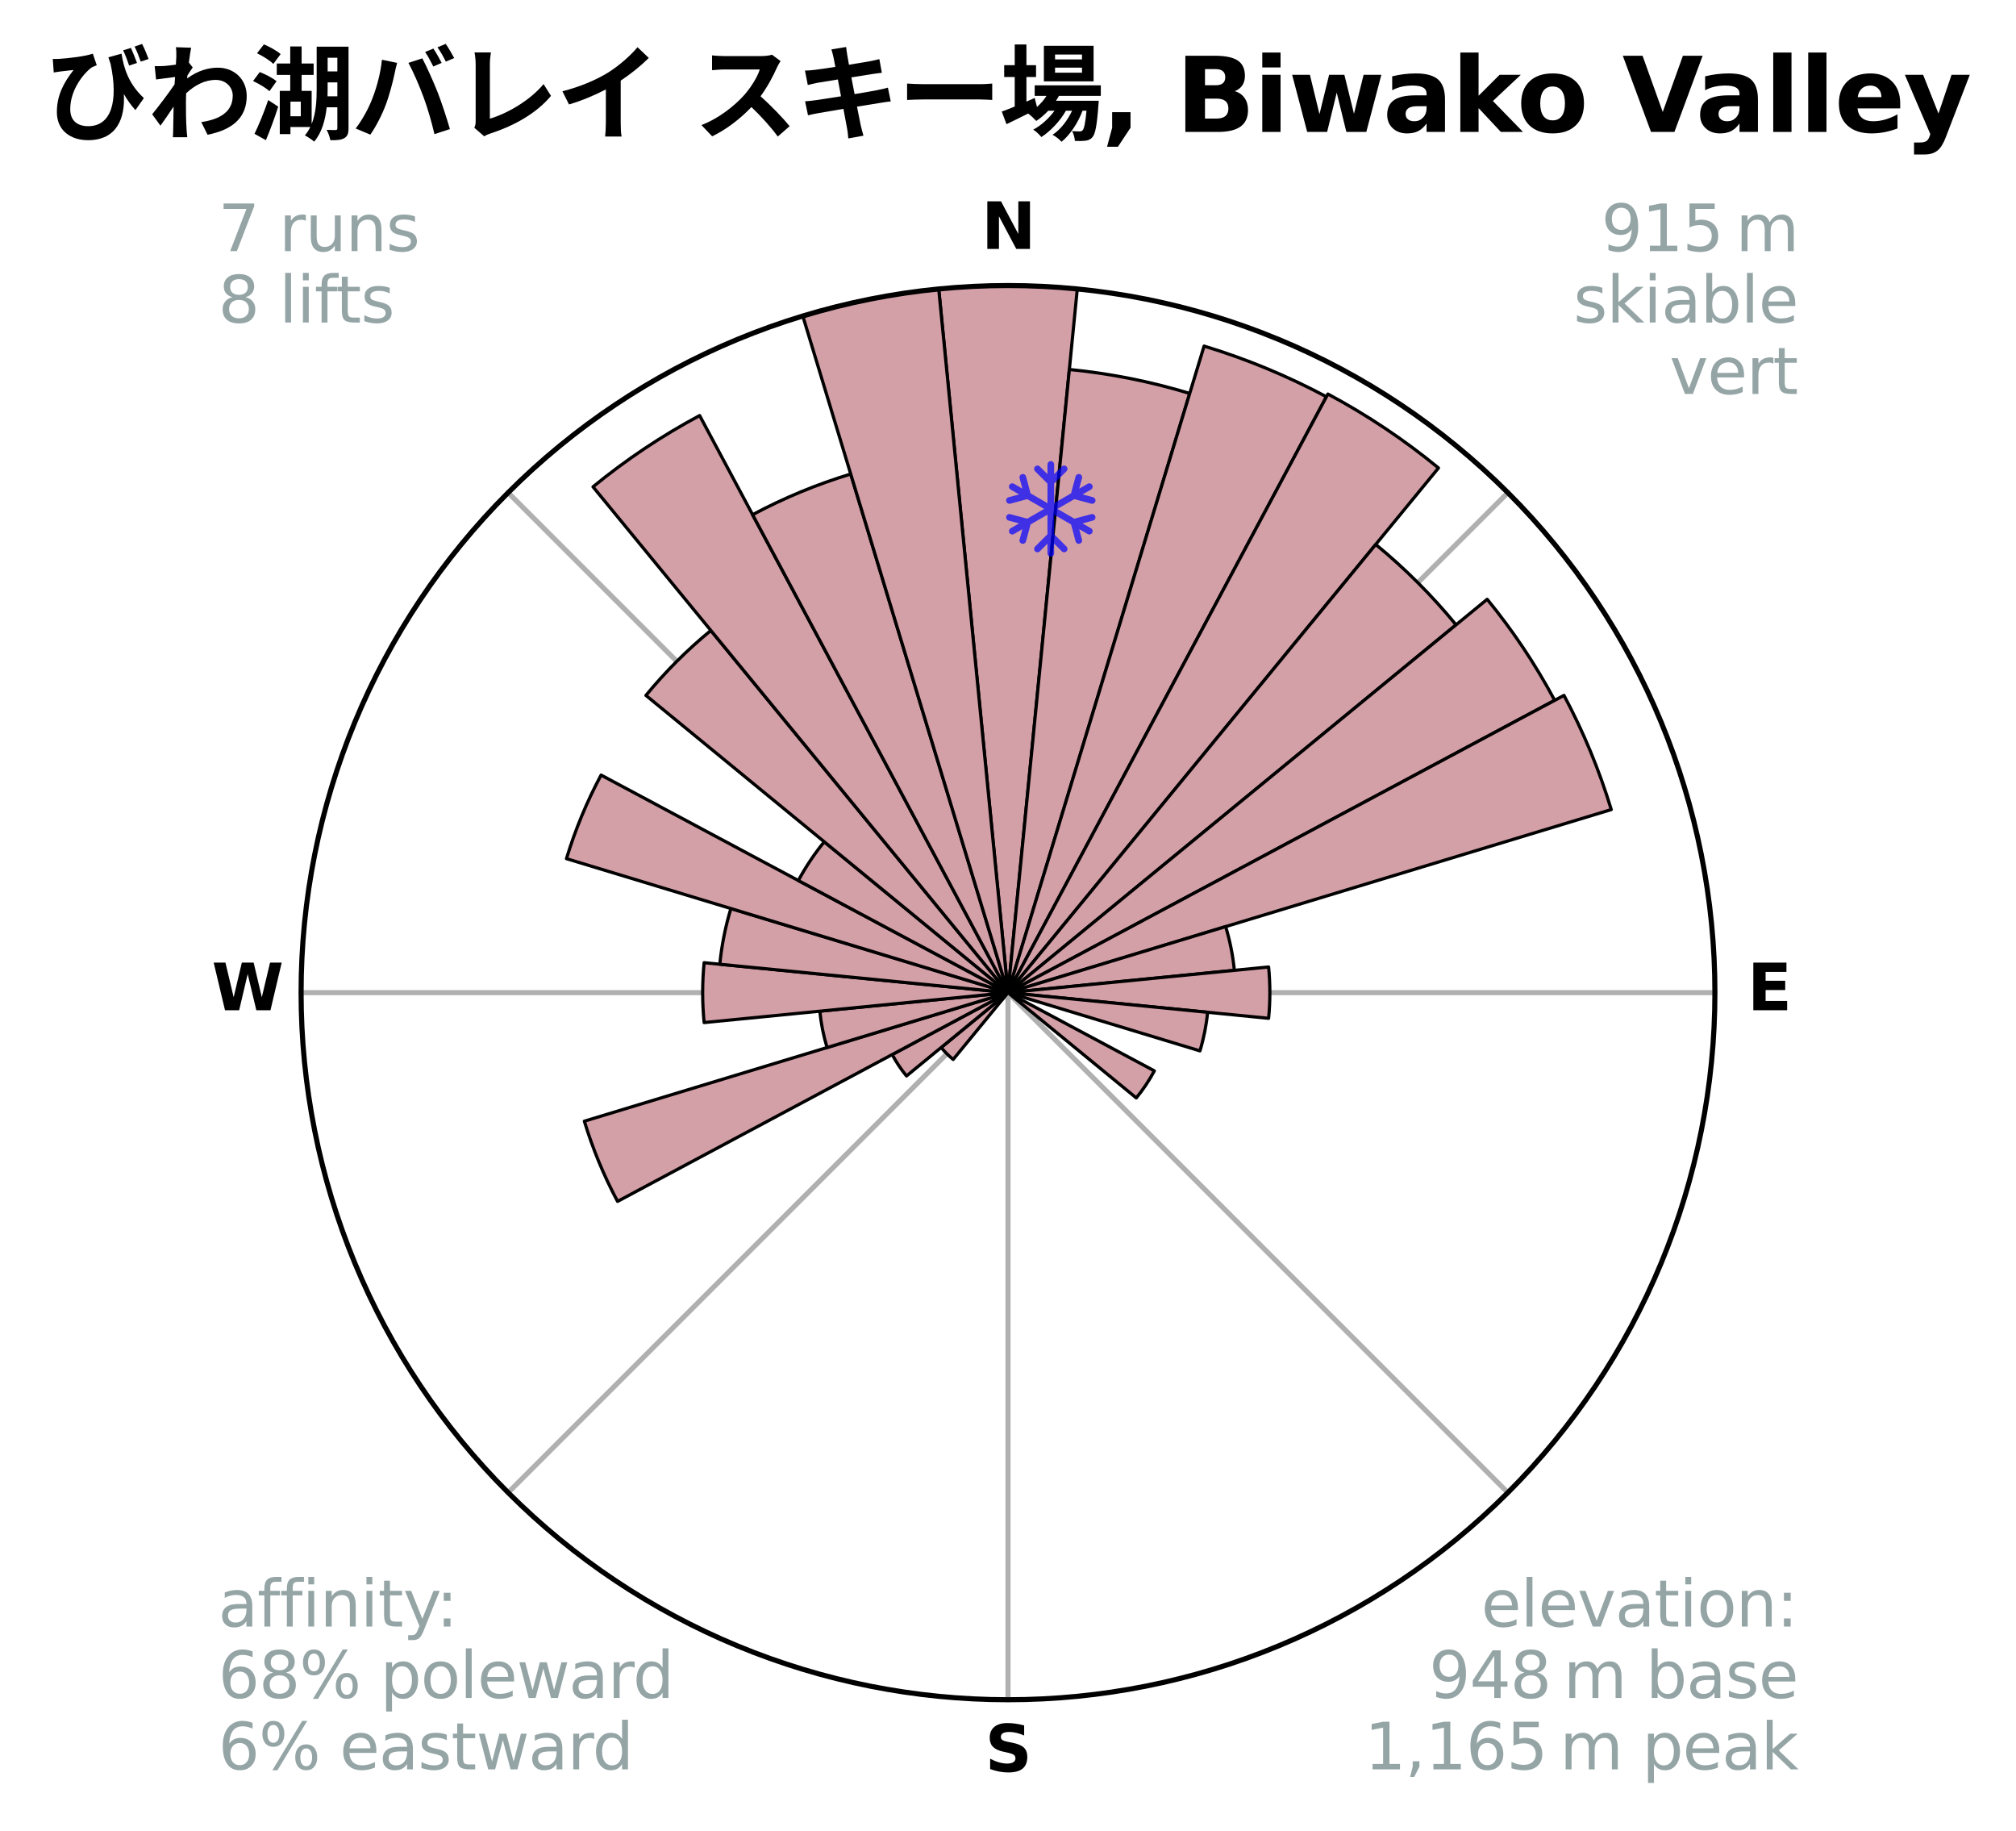 <?xml version="1.0" encoding="utf-8" standalone="no"?>
<!DOCTYPE svg PUBLIC "-//W3C//DTD SVG 1.1//EN"
  "http://www.w3.org/Graphics/SVG/1.1/DTD/svg11.dtd">
<svg xmlns:xlink="http://www.w3.org/1999/xlink" width="316.212pt" height="287.075pt" viewBox="0 0 316.212 287.075" xmlns="http://www.w3.org/2000/svg" version="1.1">
 <title>Ski Rose for びわ湖バレイ スキー場, Biwako Valley</title>
 <defs>
  <style type="text/css">*{stroke-linejoin: round; stroke-linecap: butt}</style>
 </defs>
 <g id="figure_1">
  <g id="patch_1">
   <path d="M 0 287.075 
L 316.212 287.075 
L 316.212 0 
L 0 0 
z
" style="fill: #ffffff"/>
  </g>
  <g id="axes_1">
   <g id="patch_2">
    <path d="M 268.986 155.655 
C 268.986 141.095 266.118 126.676 260.546 113.224 
C 254.974 99.771 246.806 87.547 236.51 77.251 
C 226.214 66.956 213.99 58.788 200.538 53.216 
C 187.086 47.644 172.667 44.776 158.106 44.776 
C 143.546 44.776 129.127 47.644 115.674 53.216 
C 102.222 58.788 89.998 66.956 79.702 77.251 
C 69.406 87.547 61.239 99.771 55.666 113.224 
C 50.094 126.676 47.226 141.095 47.226 155.655 
C 47.226 170.216 50.094 184.635 55.666 198.087 
C 61.239 211.54 69.406 223.764 79.702 234.06 
C 89.998 244.355 102.222 252.523 115.674 258.095 
C 129.127 263.667 143.546 266.536 158.106 266.536 
C 172.667 266.536 187.086 263.667 200.538 258.095 
C 213.99 252.523 226.214 244.355 236.51 234.06 
C 246.806 223.764 254.974 211.54 260.546 198.087 
C 266.118 184.635 268.986 170.216 268.986 155.655 
M 158.106 155.655 
C 158.106 155.655 158.106 155.655 158.106 155.655 
C 158.106 155.655 158.106 155.655 158.106 155.655 
C 158.106 155.655 158.106 155.655 158.106 155.655 
C 158.106 155.655 158.106 155.655 158.106 155.655 
C 158.106 155.655 158.106 155.655 158.106 155.655 
C 158.106 155.655 158.106 155.655 158.106 155.655 
C 158.106 155.655 158.106 155.655 158.106 155.655 
C 158.106 155.655 158.106 155.655 158.106 155.655 
C 158.106 155.655 158.106 155.655 158.106 155.655 
C 158.106 155.655 158.106 155.655 158.106 155.655 
C 158.106 155.655 158.106 155.655 158.106 155.655 
C 158.106 155.655 158.106 155.655 158.106 155.655 
C 158.106 155.655 158.106 155.655 158.106 155.655 
C 158.106 155.655 158.106 155.655 158.106 155.655 
C 158.106 155.655 158.106 155.655 158.106 155.655 
C 158.106 155.655 158.106 155.655 158.106 155.655 
z
" style="fill: #ffffff"/>
   </g>
   <g id="matplotlib.axis_1">
    <g id="xtick_1">
     <g id="line2d_1">
      <path d="M 158.106 155.655 
L 158.106 44.776 
" clip-path="url(#pe9279e5888)" style="fill: none; stroke: #b0b0b0; stroke-width: 0.8; stroke-linecap: square"/>
     </g>
     <g id="text_1">
      <!-- N -->
      <g transform="translate(153.922 39.035) scale(0.1 -0.1)">
       <defs>
        <path id="DejaVuSans-Bold-4e" d="M 588 4666 
L 1931 4666 
L 3628 1466 
L 3628 4666 
L 4769 4666 
L 4769 0 
L 3425 0 
L 1728 3200 
L 1728 0 
L 588 0 
L 588 4666 
z
" transform="scale(0.016)"/>
       </defs>
       <use xlink:href="#DejaVuSans-Bold-4e"/>
      </g>
     </g>
    </g>
    <g id="xtick_2">
     <g id="line2d_2">
      <path d="M 158.106 155.655 
L 236.51 77.251 
" clip-path="url(#pe9279e5888)" style="fill: none; stroke: #b0b0b0; stroke-width: 0.8; stroke-linecap: square"/>
     </g>
    </g>
    <g id="xtick_3">
     <g id="line2d_3">
      <path d="M 158.106 155.655 
L 268.986 155.655 
" clip-path="url(#pe9279e5888)" style="fill: none; stroke: #b0b0b0; stroke-width: 0.8; stroke-linecap: square"/>
     </g>
     <g id="text_2">
      <!-- E -->
      <g transform="translate(274.071 158.415) scale(0.1 -0.1)">
       <defs>
        <path id="DejaVuSans-Bold-45" d="M 588 4666 
L 3834 4666 
L 3834 3756 
L 1791 3756 
L 1791 2888 
L 3713 2888 
L 3713 1978 
L 1791 1978 
L 1791 909 
L 3903 909 
L 3903 0 
L 588 0 
L 588 4666 
z
" transform="scale(0.016)"/>
       </defs>
       <use xlink:href="#DejaVuSans-Bold-45"/>
      </g>
     </g>
    </g>
    <g id="xtick_4">
     <g id="line2d_4">
      <path d="M 158.106 155.655 
L 236.51 234.06 
" clip-path="url(#pe9279e5888)" style="fill: none; stroke: #b0b0b0; stroke-width: 0.8; stroke-linecap: square"/>
     </g>
    </g>
    <g id="xtick_5">
     <g id="line2d_5">
      <path d="M 158.106 155.655 
L 158.106 266.536 
" clip-path="url(#pe9279e5888)" style="fill: none; stroke: #b0b0b0; stroke-width: 0.8; stroke-linecap: square"/>
     </g>
     <g id="text_3">
      <!-- S -->
      <g transform="translate(154.505 277.795) scale(0.1 -0.1)">
       <defs>
        <path id="DejaVuSans-Bold-53" d="M 3834 4519 
L 3834 3531 
Q 3450 3703 3084 3790 
Q 2719 3878 2394 3878 
Q 1963 3878 1756 3759 
Q 1550 3641 1550 3391 
Q 1550 3203 1689 3098 
Q 1828 2994 2194 2919 
L 2706 2816 
Q 3484 2659 3812 2340 
Q 4141 2022 4141 1434 
Q 4141 663 3683 286 
Q 3225 -91 2284 -91 
Q 1841 -91 1394 -6 
Q 947 78 500 244 
L 500 1259 
Q 947 1022 1364 901 
Q 1781 781 2169 781 
Q 2563 781 2772 912 
Q 2981 1044 2981 1288 
Q 2981 1506 2839 1625 
Q 2697 1744 2272 1838 
L 1806 1941 
Q 1106 2091 782 2419 
Q 459 2747 459 3303 
Q 459 4000 909 4375 
Q 1359 4750 2203 4750 
Q 2588 4750 2994 4692 
Q 3400 4634 3834 4519 
z
" transform="scale(0.016)"/>
       </defs>
       <use xlink:href="#DejaVuSans-Bold-53"/>
      </g>
     </g>
    </g>
    <g id="xtick_6">
     <g id="line2d_6">
      <path d="M 158.106 155.655 
L 79.702 234.06 
" clip-path="url(#pe9279e5888)" style="fill: none; stroke: #b0b0b0; stroke-width: 0.8; stroke-linecap: square"/>
     </g>
    </g>
    <g id="xtick_7">
     <g id="line2d_7">
      <path d="M 158.106 155.655 
L 47.226 155.655 
" clip-path="url(#pe9279e5888)" style="fill: none; stroke: #b0b0b0; stroke-width: 0.8; stroke-linecap: square"/>
     </g>
     <g id="text_4">
      <!-- W -->
      <g transform="translate(33.211 158.415) scale(0.1 -0.1)">
       <defs>
        <path id="DejaVuSans-Bold-57" d="M 191 4666 
L 1344 4666 
L 2150 1275 
L 2950 4666 
L 4109 4666 
L 4909 1275 
L 5716 4666 
L 6859 4666 
L 5759 0 
L 4372 0 
L 3525 3547 
L 2688 0 
L 1300 0 
L 191 4666 
z
" transform="scale(0.016)"/>
       </defs>
       <use xlink:href="#DejaVuSans-Bold-57"/>
      </g>
     </g>
    </g>
    <g id="xtick_8">
     <g id="line2d_8">
      <path d="M 158.106 155.655 
L 79.702 77.251 
" clip-path="url(#pe9279e5888)" style="fill: none; stroke: #b0b0b0; stroke-width: 0.8; stroke-linecap: square"/>
     </g>
    </g>
   </g>
   <g id="matplotlib.axis_2"/>
   <g id="patch_3">
    <path d="M 158.106 155.655 
C 158.106 155.655 158.106 155.655 158.106 155.655 
C 158.106 155.655 158.106 155.655 158.106 155.655 
L 168.974 45.309 
C 165.363 44.954 161.736 44.776 158.106 44.776 
C 154.477 44.776 150.85 44.954 147.238 45.309 
z
" clip-path="url(#pe9279e5888)" style="fill: #d4a0a7; stroke: #000000; stroke-width: 0.5; stroke-linejoin: miter"/>
   </g>
   <g id="patch_4">
    <path d="M 158.106 155.655 
C 158.106 155.655 158.106 155.655 158.106 155.655 
C 158.106 155.655 158.106 155.655 158.106 155.655 
L 186.61 61.693 
C 183.534 60.76 180.415 59.978 177.262 59.351 
C 174.11 58.724 170.929 58.252 167.731 57.937 
z
" clip-path="url(#pe9279e5888)" style="fill: #d4a0a7; stroke: #000000; stroke-width: 0.5; stroke-linejoin: miter"/>
   </g>
   <g id="patch_5">
    <path d="M 158.106 155.655 
C 158.106 155.655 158.106 155.655 158.106 155.655 
C 158.106 155.655 158.106 155.655 158.106 155.655 
L 208.051 62.216 
C 204.992 60.582 201.855 59.098 198.651 57.771 
C 195.447 56.444 192.18 55.275 188.862 54.268 
z
" clip-path="url(#pe9279e5888)" style="fill: #d4a0a7; stroke: #000000; stroke-width: 0.5; stroke-linejoin: miter"/>
   </g>
   <g id="patch_6">
    <path d="M 158.106 155.655 
C 158.106 155.655 158.106 155.655 158.106 155.655 
C 158.106 155.655 158.106 155.655 158.106 155.655 
L 225.628 73.38 
C 222.935 71.17 220.135 69.093 217.239 67.158 
C 214.342 65.222 211.352 63.43 208.28 61.788 
z
" clip-path="url(#pe9279e5888)" style="fill: #d4a0a7; stroke: #000000; stroke-width: 0.5; stroke-linejoin: miter"/>
   </g>
   <g id="patch_7">
    <path d="M 158.106 155.655 
C 158.106 155.655 158.106 155.655 158.106 155.655 
C 158.106 155.655 158.106 155.655 158.106 155.655 
L 228.385 97.98 
C 226.497 95.679 224.497 93.473 222.393 91.369 
C 220.289 89.265 218.082 87.265 215.782 85.377 
z
" clip-path="url(#pe9279e5888)" style="fill: #d4a0a7; stroke: #000000; stroke-width: 0.5; stroke-linejoin: miter"/>
   </g>
   <g id="patch_8">
    <path d="M 158.106 155.655 
C 158.106 155.655 158.106 155.655 158.106 155.655 
C 158.106 155.655 158.106 155.655 158.106 155.655 
L 243.854 109.822 
C 242.354 107.016 240.717 104.284 238.949 101.638 
C 237.181 98.992 235.284 96.434 233.265 93.974 
z
" clip-path="url(#pe9279e5888)" style="fill: #d4a0a7; stroke: #000000; stroke-width: 0.5; stroke-linejoin: miter"/>
   </g>
   <g id="patch_9">
    <path d="M 158.106 155.655 
C 158.106 155.655 158.106 155.655 158.106 155.655 
C 158.106 155.655 158.106 155.655 158.106 155.655 
L 252.728 126.952 
C 251.789 123.855 250.698 120.806 249.459 117.816 
C 248.221 114.826 246.836 111.898 245.311 109.044 
z
" clip-path="url(#pe9279e5888)" style="fill: #d4a0a7; stroke: #000000; stroke-width: 0.5; stroke-linejoin: miter"/>
   </g>
   <g id="patch_10">
    <path d="M 158.106 155.655 
C 158.106 155.655 158.106 155.655 158.106 155.655 
C 158.106 155.655 158.106 155.655 158.106 155.655 
L 193.61 152.159 
C 193.495 150.997 193.324 149.841 193.096 148.696 
C 192.868 147.55 192.584 146.417 192.245 145.3 
z
" clip-path="url(#pe9279e5888)" style="fill: #d4a0a7; stroke: #000000; stroke-width: 0.5; stroke-linejoin: miter"/>
   </g>
   <g id="patch_11">
    <path d="M 158.106 155.655 
C 158.106 155.655 158.106 155.655 158.106 155.655 
C 158.106 155.655 158.106 155.655 158.106 155.655 
L 198.982 159.681 
C 199.114 158.343 199.18 157 199.18 155.655 
C 199.18 154.311 199.114 152.968 198.982 151.63 
z
" clip-path="url(#pe9279e5888)" style="fill: #d4a0a7; stroke: #000000; stroke-width: 0.5; stroke-linejoin: miter"/>
   </g>
   <g id="patch_12">
    <path d="M 158.106 155.655 
C 158.106 155.655 158.106 155.655 158.106 155.655 
C 158.106 155.655 158.106 155.655 158.106 155.655 
L 188.214 164.789 
C 188.513 163.803 188.763 162.804 188.964 161.794 
C 189.165 160.783 189.316 159.764 189.417 158.739 
z
" clip-path="url(#pe9279e5888)" style="fill: #d4a0a7; stroke: #000000; stroke-width: 0.5; stroke-linejoin: miter"/>
   </g>
   <g id="patch_13">
    <path d="M 158.106 155.655 
C 158.106 155.655 158.106 155.655 158.106 155.655 
C 158.106 155.655 158.106 155.655 158.106 155.655 
L 158.106 155.655 
C 158.106 155.655 158.106 155.655 158.106 155.655 
C 158.106 155.655 158.106 155.655 158.106 155.655 
z
" clip-path="url(#pe9279e5888)" style="fill: #d4a0a7; stroke: #000000; stroke-width: 0.5; stroke-linejoin: miter"/>
   </g>
   <g id="patch_14">
    <path d="M 158.106 155.655 
C 158.106 155.655 158.106 155.655 158.106 155.655 
C 158.106 155.655 158.106 155.655 158.106 155.655 
L 178.225 172.166 
C 178.765 171.508 179.273 170.823 179.746 170.115 
C 180.22 169.407 180.658 168.675 181.059 167.924 
z
" clip-path="url(#pe9279e5888)" style="fill: #d4a0a7; stroke: #000000; stroke-width: 0.5; stroke-linejoin: miter"/>
   </g>
   <g id="patch_15">
    <path d="M 158.106 155.655 
C 158.106 155.655 158.106 155.655 158.106 155.655 
C 158.106 155.655 158.106 155.655 158.106 155.655 
L 158.106 155.655 
C 158.106 155.655 158.106 155.655 158.106 155.655 
C 158.106 155.655 158.106 155.655 158.106 155.655 
z
" clip-path="url(#pe9279e5888)" style="fill: #d4a0a7; stroke: #000000; stroke-width: 0.5; stroke-linejoin: miter"/>
   </g>
   <g id="patch_16">
    <path d="M 158.106 155.655 
C 158.106 155.655 158.106 155.655 158.106 155.655 
C 158.106 155.655 158.106 155.655 158.106 155.655 
L 158.106 155.655 
C 158.106 155.655 158.106 155.655 158.106 155.655 
C 158.106 155.655 158.106 155.655 158.106 155.655 
z
" clip-path="url(#pe9279e5888)" style="fill: #d4a0a7; stroke: #000000; stroke-width: 0.5; stroke-linejoin: miter"/>
   </g>
   <g id="patch_17">
    <path d="M 158.106 155.655 
C 158.106 155.655 158.106 155.655 158.106 155.655 
C 158.106 155.655 158.106 155.655 158.106 155.655 
L 158.106 155.655 
C 158.106 155.655 158.106 155.655 158.106 155.655 
C 158.106 155.655 158.106 155.655 158.106 155.655 
z
" clip-path="url(#pe9279e5888)" style="fill: #d4a0a7; stroke: #000000; stroke-width: 0.5; stroke-linejoin: miter"/>
   </g>
   <g id="patch_18">
    <path d="M 158.106 155.655 
C 158.106 155.655 158.106 155.655 158.106 155.655 
C 158.106 155.655 158.106 155.655 158.106 155.655 
L 158.106 155.655 
C 158.106 155.655 158.106 155.655 158.106 155.655 
C 158.106 155.655 158.106 155.655 158.106 155.655 
z
" clip-path="url(#pe9279e5888)" style="fill: #d4a0a7; stroke: #000000; stroke-width: 0.5; stroke-linejoin: miter"/>
   </g>
   <g id="patch_19">
    <path d="M 158.106 155.655 
C 158.106 155.655 158.106 155.655 158.106 155.655 
C 158.106 155.655 158.106 155.655 158.106 155.655 
L 158.106 155.655 
C 158.106 155.655 158.106 155.655 158.106 155.655 
C 158.106 155.655 158.106 155.655 158.106 155.655 
z
" clip-path="url(#pe9279e5888)" style="fill: #d4a0a7; stroke: #000000; stroke-width: 0.5; stroke-linejoin: miter"/>
   </g>
   <g id="patch_20">
    <path d="M 158.106 155.655 
C 158.106 155.655 158.106 155.655 158.106 155.655 
C 158.106 155.655 158.106 155.655 158.106 155.655 
L 158.106 155.655 
C 158.106 155.655 158.106 155.655 158.106 155.655 
C 158.106 155.655 158.106 155.655 158.106 155.655 
z
" clip-path="url(#pe9279e5888)" style="fill: #d4a0a7; stroke: #000000; stroke-width: 0.5; stroke-linejoin: miter"/>
   </g>
   <g id="patch_21">
    <path d="M 158.106 155.655 
C 158.106 155.655 158.106 155.655 158.106 155.655 
C 158.106 155.655 158.106 155.655 158.106 155.655 
L 158.106 155.655 
C 158.106 155.655 158.106 155.655 158.106 155.655 
C 158.106 155.655 158.106 155.655 158.106 155.655 
z
" clip-path="url(#pe9279e5888)" style="fill: #d4a0a7; stroke: #000000; stroke-width: 0.5; stroke-linejoin: miter"/>
   </g>
   <g id="patch_22">
    <path d="M 158.106 155.655 
C 158.106 155.655 158.106 155.655 158.106 155.655 
C 158.106 155.655 158.106 155.655 158.106 155.655 
L 158.106 155.655 
C 158.106 155.655 158.106 155.655 158.106 155.655 
C 158.106 155.655 158.106 155.655 158.106 155.655 
z
" clip-path="url(#pe9279e5888)" style="fill: #d4a0a7; stroke: #000000; stroke-width: 0.5; stroke-linejoin: miter"/>
   </g>
   <g id="patch_23">
    <path d="M 158.106 155.655 
C 158.106 155.655 158.106 155.655 158.106 155.655 
C 158.106 155.655 158.106 155.655 158.106 155.655 
L 147.625 164.257 
C 147.907 164.6 148.205 164.929 148.519 165.243 
C 148.833 165.557 149.162 165.855 149.505 166.136 
z
" clip-path="url(#pe9279e5888)" style="fill: #d4a0a7; stroke: #000000; stroke-width: 0.5; stroke-linejoin: miter"/>
   </g>
   <g id="patch_24">
    <path d="M 158.106 155.655 
C 158.106 155.655 158.106 155.655 158.106 155.655 
C 158.106 155.655 158.106 155.655 158.106 155.655 
L 139.941 165.365 
C 140.259 165.959 140.606 166.538 140.98 167.099 
C 141.355 167.659 141.757 168.201 142.185 168.722 
z
" clip-path="url(#pe9279e5888)" style="fill: #d4a0a7; stroke: #000000; stroke-width: 0.5; stroke-linejoin: miter"/>
   </g>
   <g id="patch_25">
    <path d="M 158.106 155.655 
C 158.106 155.655 158.106 155.655 158.106 155.655 
C 158.106 155.655 158.106 155.655 158.106 155.655 
L 91.655 175.813 
C 92.314 177.988 93.081 180.13 93.95 182.23 
C 94.82 184.33 95.793 186.386 96.864 188.39 
z
" clip-path="url(#pe9279e5888)" style="fill: #d4a0a7; stroke: #000000; stroke-width: 0.5; stroke-linejoin: miter"/>
   </g>
   <g id="patch_26">
    <path d="M 158.106 155.655 
C 158.106 155.655 158.106 155.655 158.106 155.655 
C 158.106 155.655 158.106 155.655 158.106 155.655 
L 128.591 158.562 
C 128.686 159.529 128.829 160.489 129.018 161.441 
C 129.208 162.394 129.444 163.336 129.726 164.265 
z
" clip-path="url(#pe9279e5888)" style="fill: #d4a0a7; stroke: #000000; stroke-width: 0.5; stroke-linejoin: miter"/>
   </g>
   <g id="patch_27">
    <path d="M 158.106 155.655 
C 158.106 155.655 158.106 155.655 158.106 155.655 
C 158.106 155.655 158.106 155.655 158.106 155.655 
L 110.444 150.961 
C 110.291 152.521 110.214 154.088 110.214 155.655 
C 110.214 157.223 110.291 158.79 110.444 160.35 
z
" clip-path="url(#pe9279e5888)" style="fill: #d4a0a7; stroke: #000000; stroke-width: 0.5; stroke-linejoin: miter"/>
   </g>
   <g id="patch_28">
    <path d="M 158.106 155.655 
C 158.106 155.655 158.106 155.655 158.106 155.655 
C 158.106 155.655 158.106 155.655 158.106 155.655 
L 114.64 142.47 
C 114.208 143.893 113.847 145.336 113.557 146.794 
C 113.266 148.252 113.048 149.724 112.902 151.203 
z
" clip-path="url(#pe9279e5888)" style="fill: #d4a0a7; stroke: #000000; stroke-width: 0.5; stroke-linejoin: miter"/>
   </g>
   <g id="patch_29">
    <path d="M 158.106 155.655 
C 158.106 155.655 158.106 155.655 158.106 155.655 
C 158.106 155.655 158.106 155.655 158.106 155.655 
L 94.279 121.539 
C 93.162 123.628 92.148 125.771 91.242 127.959 
C 90.335 130.148 89.537 132.38 88.849 134.647 
z
" clip-path="url(#pe9279e5888)" style="fill: #d4a0a7; stroke: #000000; stroke-width: 0.5; stroke-linejoin: miter"/>
   </g>
   <g id="patch_30">
    <path d="M 158.106 155.655 
C 158.106 155.655 158.106 155.655 158.106 155.655 
C 158.106 155.655 158.106 155.655 158.106 155.655 
L 129.285 132.003 
C 128.511 132.946 127.784 133.927 127.106 134.942 
C 126.428 135.956 125.8 137.004 125.225 138.08 
z
" clip-path="url(#pe9279e5888)" style="fill: #d4a0a7; stroke: #000000; stroke-width: 0.5; stroke-linejoin: miter"/>
   </g>
   <g id="patch_31">
    <path d="M 158.106 155.655 
C 158.106 155.655 158.106 155.655 158.106 155.655 
C 158.106 155.655 158.106 155.655 158.106 155.655 
L 111.498 98.863 
C 109.639 100.389 107.856 102.005 106.156 103.705 
C 104.455 105.405 102.839 107.188 101.314 109.047 
z
" clip-path="url(#pe9279e5888)" style="fill: #d4a0a7; stroke: #000000; stroke-width: 0.5; stroke-linejoin: miter"/>
   </g>
   <g id="patch_32">
    <path d="M 158.106 155.655 
C 158.106 155.655 158.106 155.655 158.106 155.655 
C 158.106 155.655 158.106 155.655 158.106 155.655 
L 109.738 65.164 
C 106.776 66.748 103.893 68.475 101.101 70.341 
C 98.309 72.207 95.609 74.209 93.013 76.339 
z
" clip-path="url(#pe9279e5888)" style="fill: #d4a0a7; stroke: #000000; stroke-width: 0.5; stroke-linejoin: miter"/>
   </g>
   <g id="patch_33">
    <path d="M 158.106 155.655 
C 158.106 155.655 158.106 155.655 158.106 155.655 
C 158.106 155.655 158.106 155.655 158.106 155.655 
L 133.437 74.333 
C 130.776 75.14 128.155 76.078 125.585 77.142 
C 123.015 78.207 120.499 79.397 118.046 80.708 
z
" clip-path="url(#pe9279e5888)" style="fill: #d4a0a7; stroke: #000000; stroke-width: 0.5; stroke-linejoin: miter"/>
   </g>
   <g id="patch_34">
    <path d="M 158.106 155.655 
C 158.106 155.655 158.106 155.655 158.106 155.655 
C 158.106 155.655 158.106 155.655 158.106 155.655 
L 147.244 45.373 
C 143.635 45.728 140.045 46.261 136.487 46.969 
C 132.93 47.676 129.409 48.558 125.938 49.611 
z
" clip-path="url(#pe9279e5888)" style="fill: #d4a0a7; stroke: #000000; stroke-width: 0.5; stroke-linejoin: miter"/>
   </g>
   <g id="PathCollection_1">
    <defs>
     <path id="m607557c1f6" d="M 0.194 7.414 
L 0.194 7.414 
C 0.055 7.414 -0.078 7.359 -0.176 7.261 
C -0.274 7.163 -0.33 7.03 -0.33 6.891 
L -0.33 5.365 
L -1.528 6.564 
L -1.528 6.564 
C -1.577 6.613 -1.635 6.651 -1.698 6.678 
C -1.762 6.704 -1.83 6.718 -1.899 6.718 
C -1.968 6.718 -2.036 6.704 -2.1 6.678 
C -2.163 6.651 -2.221 6.613 -2.27 6.564 
L -2.27 6.564 
C -2.318 6.515 -2.357 6.458 -2.383 6.394 
C -2.41 6.33 -2.423 6.262 -2.423 6.193 
C -2.423 6.124 -2.41 6.056 -2.383 5.993 
C -2.357 5.929 -2.318 5.871 -2.27 5.823 
L -0.33 3.884 
L -0.33 0.821 
L -2.981 2.352 
L -3.692 5.001 
L -3.692 5.001 
C -3.728 5.135 -3.815 5.25 -3.935 5.319 
C -4.055 5.389 -4.198 5.408 -4.332 5.372 
L -4.332 5.372 
C -4.466 5.336 -4.581 5.249 -4.65 5.129 
C -4.719 5.009 -4.738 4.866 -4.703 4.732 
L -4.263 3.093 
L -5.586 3.856 
L -5.586 3.856 
C -5.645 3.89 -5.711 3.913 -5.779 3.922 
C -5.847 3.931 -5.916 3.926 -5.983 3.909 
C -6.049 3.891 -6.111 3.86 -6.166 3.818 
C -6.221 3.777 -6.266 3.724 -6.301 3.665 
L -6.301 3.665 
C -6.335 3.605 -6.358 3.54 -6.367 3.471 
C -6.375 3.403 -6.371 3.334 -6.353 3.267 
C -6.335 3.201 -6.304 3.139 -6.263 3.084 
C -6.221 3.03 -6.168 2.984 -6.109 2.95 
L -4.786 2.187 
L -6.425 1.747 
L -6.425 1.747 
C -6.559 1.711 -6.673 1.623 -6.743 1.503 
C -6.812 1.383 -6.831 1.24 -6.795 1.106 
L -6.795 1.106 
C -6.777 1.04 -6.747 0.978 -6.705 0.923 
C -6.663 0.869 -6.611 0.823 -6.551 0.789 
C -6.491 0.754 -6.426 0.732 -6.357 0.723 
C -6.289 0.715 -6.22 0.719 -6.154 0.737 
L -3.505 1.447 
L -0.852 -0.085 
L -3.504 -1.616 
L -6.154 -0.906 
L -6.154 -0.906 
C -6.22 -0.888 -6.289 -0.883 -6.358 -0.892 
C -6.426 -0.901 -6.492 -0.924 -6.551 -0.958 
C -6.611 -0.992 -6.663 -1.038 -6.705 -1.093 
C -6.747 -1.148 -6.778 -1.21 -6.795 -1.276 
L -6.795 -1.276 
C -6.831 -1.41 -6.812 -1.553 -6.743 -1.673 
C -6.673 -1.793 -6.559 -1.881 -6.425 -1.917 
L -4.786 -2.355 
L -6.109 -3.12 
L -6.109 -3.12 
C -6.229 -3.189 -6.316 -3.303 -6.352 -3.437 
C -6.388 -3.571 -6.37 -3.713 -6.301 -3.834 
L -6.301 -3.834 
C -6.266 -3.893 -6.221 -3.945 -6.166 -3.987 
C -6.112 -4.029 -6.049 -4.06 -5.983 -4.078 
C -5.917 -4.096 -5.847 -4.1 -5.779 -4.091 
C -5.711 -4.082 -5.645 -4.06 -5.586 -4.026 
L -4.263 -3.261 
L -4.703 -4.9 
L -4.703 -4.9 
C -4.738 -5.034 -4.719 -5.177 -4.65 -5.297 
C -4.581 -5.417 -4.466 -5.505 -4.332 -5.541 
L -4.332 -5.541 
C -4.198 -5.576 -4.056 -5.558 -3.936 -5.488 
C -3.816 -5.419 -3.728 -5.305 -3.692 -5.171 
L -2.982 -2.522 
L -0.329 -0.99 
L -0.329 -4.052 
L -2.269 -5.992 
L -2.269 -5.992 
C -2.318 -6.04 -2.357 -6.098 -2.383 -6.162 
C -2.41 -6.225 -2.423 -6.293 -2.423 -6.362 
C -2.423 -6.431 -2.41 -6.499 -2.383 -6.563 
C -2.357 -6.626 -2.318 -6.684 -2.269 -6.733 
L -2.269 -6.733 
C -2.221 -6.782 -2.163 -6.82 -2.1 -6.847 
C -2.036 -6.873 -1.968 -6.887 -1.899 -6.887 
C -1.83 -6.887 -1.762 -6.873 -1.698 -6.847 
C -1.635 -6.82 -1.577 -6.782 -1.528 -6.733 
L -0.329 -5.534 
L -0.329 -7.06 
L -0.329 -7.06 
C -0.329 -7.198 -0.274 -7.332 -0.176 -7.43 
C -0.078 -7.528 0.055 -7.583 0.194 -7.583 
L 0.194 -7.583 
C 0.332 -7.583 0.466 -7.528 0.564 -7.43 
C 0.662 -7.332 0.717 -7.198 0.717 -7.06 
L 0.717 -5.534 
L 1.916 -6.733 
L 1.916 -6.733 
C 1.964 -6.782 2.022 -6.82 2.086 -6.847 
C 2.149 -6.873 2.218 -6.887 2.286 -6.887 
C 2.355 -6.887 2.423 -6.873 2.487 -6.847 
C 2.551 -6.82 2.608 -6.782 2.657 -6.733 
L 2.657 -6.733 
C 2.706 -6.684 2.744 -6.626 2.771 -6.563 
C 2.797 -6.499 2.811 -6.431 2.811 -6.362 
C 2.811 -6.293 2.797 -6.225 2.771 -6.162 
C 2.744 -6.098 2.706 -6.04 2.657 -5.992 
L 0.717 -4.052 
L 0.717 -0.991 
L 3.369 -2.523 
L 4.079 -5.171 
L 4.079 -5.171 
C 4.115 -5.305 4.203 -5.419 4.323 -5.488 
C 4.443 -5.558 4.586 -5.576 4.72 -5.541 
L 4.72 -5.541 
C 4.854 -5.505 4.968 -5.417 5.038 -5.297 
C 5.107 -5.177 5.126 -5.034 5.09 -4.9 
L 4.65 -3.263 
L 5.973 -4.026 
L 5.973 -4.026 
C 6.033 -4.06 6.098 -4.082 6.167 -4.091 
C 6.235 -4.1 6.304 -4.096 6.37 -4.078 
C 6.437 -4.06 6.499 -4.029 6.554 -3.987 
C 6.608 -3.945 6.654 -3.893 6.688 -3.833 
L 6.688 -3.833 
C 6.757 -3.713 6.776 -3.571 6.74 -3.437 
C 6.704 -3.303 6.616 -3.189 6.496 -3.12 
L 5.173 -2.355 
L 6.812 -1.917 
L 6.812 -1.917 
C 6.946 -1.881 7.061 -1.793 7.13 -1.673 
C 7.2 -1.553 7.219 -1.41 7.183 -1.276 
L 7.183 -1.276 
C 7.165 -1.21 7.134 -1.147 7.093 -1.093 
C 7.051 -1.038 6.998 -0.992 6.939 -0.958 
C 6.879 -0.923 6.813 -0.901 6.745 -0.892 
C 6.677 -0.883 6.608 -0.888 6.541 -0.906 
L 3.891 -1.616 
L 1.239 -0.085 
L 3.893 1.447 
L 6.541 0.737 
L 6.541 0.737 
C 6.675 0.701 6.818 0.72 6.938 0.789 
C 7.058 0.859 7.145 0.973 7.181 1.106 
L 7.181 1.106 
C 7.217 1.24 7.198 1.383 7.129 1.503 
C 7.06 1.623 6.946 1.711 6.812 1.747 
L 5.173 2.187 
L 6.496 2.95 
L 6.496 2.95 
C 6.556 2.984 6.608 3.03 6.65 3.085 
C 6.691 3.139 6.722 3.201 6.74 3.268 
C 6.758 3.334 6.762 3.404 6.753 3.472 
C 6.744 3.54 6.721 3.606 6.687 3.665 
L 6.687 3.665 
C 6.617 3.785 6.503 3.872 6.369 3.908 
C 6.236 3.944 6.093 3.925 5.973 3.856 
L 4.65 3.091 
L 5.089 4.732 
L 5.089 4.732 
C 5.125 4.866 5.106 5.008 5.037 5.128 
C 4.967 5.248 4.853 5.336 4.72 5.372 
L 4.72 5.372 
C 4.586 5.408 4.443 5.389 4.323 5.319 
C 4.203 5.25 4.115 5.136 4.079 5.002 
L 3.368 2.352 
L 0.717 0.821 
L 0.717 3.884 
L 2.657 5.823 
L 2.657 5.823 
C 2.706 5.871 2.745 5.929 2.771 5.993 
C 2.797 6.056 2.811 6.125 2.811 6.193 
C 2.811 6.262 2.797 6.331 2.771 6.394 
C 2.745 6.458 2.706 6.515 2.657 6.564 
L 2.657 6.564 
C 2.608 6.613 2.551 6.652 2.487 6.678 
C 2.424 6.704 2.355 6.718 2.286 6.718 
C 2.218 6.718 2.149 6.704 2.086 6.678 
C 2.022 6.652 1.965 6.613 1.916 6.564 
L 0.717 5.365 
L 0.717 6.891 
L 0.717 6.891 
C 0.717 7.03 0.662 7.163 0.564 7.261 
C 0.466 7.359 0.333 7.414 0.194 7.414 
L 0.194 7.414 
z
"/>
    </defs>
    <g clip-path="url(#pe9279e5888)">
     <use xlink:href="#m607557c1f6" x="164.626" y="79.887" style="fill: #0000ff; fill-opacity: 0.7"/>
    </g>
   </g>
   <g id="patch_35">
    <path d="M 158.106 44.776 
C 143.546 44.776 129.127 47.644 115.674 53.216 
C 102.222 58.788 89.998 66.956 79.702 77.251 
C 69.406 87.547 61.239 99.771 55.666 113.224 
C 50.094 126.676 47.226 141.095 47.226 155.655 
C 47.226 170.216 50.094 184.635 55.666 198.087 
C 61.239 211.54 69.406 223.764 79.702 234.06 
C 89.998 244.355 102.222 252.523 115.674 258.095 
C 129.127 263.667 143.546 266.536 158.106 266.536 
C 172.667 266.536 187.086 263.667 200.538 258.095 
C 213.99 252.523 226.214 244.355 236.51 234.06 
C 246.806 223.764 254.974 211.54 260.546 198.087 
C 266.118 184.635 268.986 170.216 268.986 155.655 
C 268.986 141.095 266.118 126.676 260.546 113.224 
C 254.974 99.771 246.806 87.547 236.51 77.251 
C 226.214 66.956 213.99 58.788 200.538 53.216 
C 187.086 47.644 172.667 44.776 158.106 44.776 
" style="fill: none; stroke: #000000; stroke-width: 0.8; stroke-linejoin: miter; stroke-linecap: square"/>
   </g>
   <g id="text_5">
    <!-- 7 runs -->
    <g style="fill: #95a5a6" transform="translate(34.228 39.376) scale(0.1 -0.1)">
     <defs>
      <path id="DejaVuSans-37" d="M 525 4666 
L 3525 4666 
L 3525 4397 
L 1831 0 
L 1172 0 
L 2766 4134 
L 525 4134 
L 525 4666 
z
" transform="scale(0.016)"/>
      <path id="DejaVuSans-20" transform="scale(0.016)"/>
      <path id="DejaVuSans-72" d="M 2631 2963 
Q 2534 3019 2420 3045 
Q 2306 3072 2169 3072 
Q 1681 3072 1420 2755 
Q 1159 2438 1159 1844 
L 1159 0 
L 581 0 
L 581 3500 
L 1159 3500 
L 1159 2956 
Q 1341 3275 1631 3429 
Q 1922 3584 2338 3584 
Q 2397 3584 2469 3576 
Q 2541 3569 2628 3553 
L 2631 2963 
z
" transform="scale(0.016)"/>
      <path id="DejaVuSans-75" d="M 544 1381 
L 544 3500 
L 1119 3500 
L 1119 1403 
Q 1119 906 1312 657 
Q 1506 409 1894 409 
Q 2359 409 2629 706 
Q 2900 1003 2900 1516 
L 2900 3500 
L 3475 3500 
L 3475 0 
L 2900 0 
L 2900 538 
Q 2691 219 2414 64 
Q 2138 -91 1772 -91 
Q 1169 -91 856 284 
Q 544 659 544 1381 
z
M 1991 3584 
L 1991 3584 
z
" transform="scale(0.016)"/>
      <path id="DejaVuSans-6e" d="M 3513 2113 
L 3513 0 
L 2938 0 
L 2938 2094 
Q 2938 2591 2744 2837 
Q 2550 3084 2163 3084 
Q 1697 3084 1428 2787 
Q 1159 2491 1159 1978 
L 1159 0 
L 581 0 
L 581 3500 
L 1159 3500 
L 1159 2956 
Q 1366 3272 1645 3428 
Q 1925 3584 2291 3584 
Q 2894 3584 3203 3211 
Q 3513 2838 3513 2113 
z
" transform="scale(0.016)"/>
      <path id="DejaVuSans-73" d="M 2834 3397 
L 2834 2853 
Q 2591 2978 2328 3040 
Q 2066 3103 1784 3103 
Q 1356 3103 1142 2972 
Q 928 2841 928 2578 
Q 928 2378 1081 2264 
Q 1234 2150 1697 2047 
L 1894 2003 
Q 2506 1872 2764 1633 
Q 3022 1394 3022 966 
Q 3022 478 2636 193 
Q 2250 -91 1575 -91 
Q 1294 -91 989 -36 
Q 684 19 347 128 
L 347 722 
Q 666 556 975 473 
Q 1284 391 1588 391 
Q 1994 391 2212 530 
Q 2431 669 2431 922 
Q 2431 1156 2273 1281 
Q 2116 1406 1581 1522 
L 1381 1569 
Q 847 1681 609 1914 
Q 372 2147 372 2553 
Q 372 3047 722 3315 
Q 1072 3584 1716 3584 
Q 2034 3584 2315 3537 
Q 2597 3491 2834 3397 
z
" transform="scale(0.016)"/>
     </defs>
     <use xlink:href="#DejaVuSans-37"/>
     <use xlink:href="#DejaVuSans-20" x="63.623"/>
     <use xlink:href="#DejaVuSans-72" x="95.41"/>
     <use xlink:href="#DejaVuSans-75" x="136.523"/>
     <use xlink:href="#DejaVuSans-6e" x="199.902"/>
     <use xlink:href="#DejaVuSans-73" x="263.281"/>
    </g>
    <!-- 8 lifts -->
    <g style="fill: #95a5a6" transform="translate(34.228 50.573) scale(0.1 -0.1)">
     <defs>
      <path id="DejaVuSans-38" d="M 2034 2216 
Q 1584 2216 1326 1975 
Q 1069 1734 1069 1313 
Q 1069 891 1326 650 
Q 1584 409 2034 409 
Q 2484 409 2743 651 
Q 3003 894 3003 1313 
Q 3003 1734 2745 1975 
Q 2488 2216 2034 2216 
z
M 1403 2484 
Q 997 2584 770 2862 
Q 544 3141 544 3541 
Q 544 4100 942 4425 
Q 1341 4750 2034 4750 
Q 2731 4750 3128 4425 
Q 3525 4100 3525 3541 
Q 3525 3141 3298 2862 
Q 3072 2584 2669 2484 
Q 3125 2378 3379 2068 
Q 3634 1759 3634 1313 
Q 3634 634 3220 271 
Q 2806 -91 2034 -91 
Q 1263 -91 848 271 
Q 434 634 434 1313 
Q 434 1759 690 2068 
Q 947 2378 1403 2484 
z
M 1172 3481 
Q 1172 3119 1398 2916 
Q 1625 2713 2034 2713 
Q 2441 2713 2670 2916 
Q 2900 3119 2900 3481 
Q 2900 3844 2670 4047 
Q 2441 4250 2034 4250 
Q 1625 4250 1398 4047 
Q 1172 3844 1172 3481 
z
" transform="scale(0.016)"/>
      <path id="DejaVuSans-6c" d="M 603 4863 
L 1178 4863 
L 1178 0 
L 603 0 
L 603 4863 
z
" transform="scale(0.016)"/>
      <path id="DejaVuSans-69" d="M 603 3500 
L 1178 3500 
L 1178 0 
L 603 0 
L 603 3500 
z
M 603 4863 
L 1178 4863 
L 1178 4134 
L 603 4134 
L 603 4863 
z
" transform="scale(0.016)"/>
      <path id="DejaVuSans-66" d="M 2375 4863 
L 2375 4384 
L 1825 4384 
Q 1516 4384 1395 4259 
Q 1275 4134 1275 3809 
L 1275 3500 
L 2222 3500 
L 2222 3053 
L 1275 3053 
L 1275 0 
L 697 0 
L 697 3053 
L 147 3053 
L 147 3500 
L 697 3500 
L 697 3744 
Q 697 4328 969 4595 
Q 1241 4863 1831 4863 
L 2375 4863 
z
" transform="scale(0.016)"/>
      <path id="DejaVuSans-74" d="M 1172 4494 
L 1172 3500 
L 2356 3500 
L 2356 3053 
L 1172 3053 
L 1172 1153 
Q 1172 725 1289 603 
Q 1406 481 1766 481 
L 2356 481 
L 2356 0 
L 1766 0 
Q 1100 0 847 248 
Q 594 497 594 1153 
L 594 3053 
L 172 3053 
L 172 3500 
L 594 3500 
L 594 4494 
L 1172 4494 
z
" transform="scale(0.016)"/>
     </defs>
     <use xlink:href="#DejaVuSans-38"/>
     <use xlink:href="#DejaVuSans-20" x="63.623"/>
     <use xlink:href="#DejaVuSans-6c" x="95.41"/>
     <use xlink:href="#DejaVuSans-69" x="123.193"/>
     <use xlink:href="#DejaVuSans-66" x="150.977"/>
     <use xlink:href="#DejaVuSans-74" x="184.432"/>
     <use xlink:href="#DejaVuSans-73" x="223.641"/>
    </g>
   </g>
   <g id="text_6">
    <!-- 915 m -->
    <g style="fill: #95a5a6" transform="translate(251.16 39.376) scale(0.1 -0.1)">
     <defs>
      <path id="DejaVuSans-39" d="M 703 97 
L 703 672 
Q 941 559 1184 500 
Q 1428 441 1663 441 
Q 2288 441 2617 861 
Q 2947 1281 2994 2138 
Q 2813 1869 2534 1725 
Q 2256 1581 1919 1581 
Q 1219 1581 811 2004 
Q 403 2428 403 3163 
Q 403 3881 828 4315 
Q 1253 4750 1959 4750 
Q 2769 4750 3195 4129 
Q 3622 3509 3622 2328 
Q 3622 1225 3098 567 
Q 2575 -91 1691 -91 
Q 1453 -91 1209 -44 
Q 966 3 703 97 
z
M 1959 2075 
Q 2384 2075 2632 2365 
Q 2881 2656 2881 3163 
Q 2881 3666 2632 3958 
Q 2384 4250 1959 4250 
Q 1534 4250 1286 3958 
Q 1038 3666 1038 3163 
Q 1038 2656 1286 2365 
Q 1534 2075 1959 2075 
z
" transform="scale(0.016)"/>
      <path id="DejaVuSans-31" d="M 794 531 
L 1825 531 
L 1825 4091 
L 703 3866 
L 703 4441 
L 1819 4666 
L 2450 4666 
L 2450 531 
L 3481 531 
L 3481 0 
L 794 0 
L 794 531 
z
" transform="scale(0.016)"/>
      <path id="DejaVuSans-35" d="M 691 4666 
L 3169 4666 
L 3169 4134 
L 1269 4134 
L 1269 2991 
Q 1406 3038 1543 3061 
Q 1681 3084 1819 3084 
Q 2600 3084 3056 2656 
Q 3513 2228 3513 1497 
Q 3513 744 3044 326 
Q 2575 -91 1722 -91 
Q 1428 -91 1123 -41 
Q 819 9 494 109 
L 494 744 
Q 775 591 1075 516 
Q 1375 441 1709 441 
Q 2250 441 2565 725 
Q 2881 1009 2881 1497 
Q 2881 1984 2565 2268 
Q 2250 2553 1709 2553 
Q 1456 2553 1204 2497 
Q 953 2441 691 2322 
L 691 4666 
z
" transform="scale(0.016)"/>
      <path id="DejaVuSans-202f" transform="scale(0.016)"/>
      <path id="DejaVuSans-6d" d="M 3328 2828 
Q 3544 3216 3844 3400 
Q 4144 3584 4550 3584 
Q 5097 3584 5394 3201 
Q 5691 2819 5691 2113 
L 5691 0 
L 5113 0 
L 5113 2094 
Q 5113 2597 4934 2840 
Q 4756 3084 4391 3084 
Q 3944 3084 3684 2787 
Q 3425 2491 3425 1978 
L 3425 0 
L 2847 0 
L 2847 2094 
Q 2847 2600 2669 2842 
Q 2491 3084 2119 3084 
Q 1678 3084 1418 2786 
Q 1159 2488 1159 1978 
L 1159 0 
L 581 0 
L 581 3500 
L 1159 3500 
L 1159 2956 
Q 1356 3278 1631 3431 
Q 1906 3584 2284 3584 
Q 2666 3584 2933 3390 
Q 3200 3197 3328 2828 
z
" transform="scale(0.016)"/>
     </defs>
     <use xlink:href="#DejaVuSans-39"/>
     <use xlink:href="#DejaVuSans-31" x="63.623"/>
     <use xlink:href="#DejaVuSans-35" x="127.246"/>
     <use xlink:href="#DejaVuSans-202f" x="190.869"/>
     <use xlink:href="#DejaVuSans-6d" x="210.84"/>
    </g>
    <!-- skiable -->
    <g style="fill: #95a5a6" transform="translate(246.799 50.573) scale(0.1 -0.1)">
     <defs>
      <path id="DejaVuSans-6b" d="M 581 4863 
L 1159 4863 
L 1159 1991 
L 2875 3500 
L 3609 3500 
L 1753 1863 
L 3688 0 
L 2938 0 
L 1159 1709 
L 1159 0 
L 581 0 
L 581 4863 
z
" transform="scale(0.016)"/>
      <path id="DejaVuSans-61" d="M 2194 1759 
Q 1497 1759 1228 1600 
Q 959 1441 959 1056 
Q 959 750 1161 570 
Q 1363 391 1709 391 
Q 2188 391 2477 730 
Q 2766 1069 2766 1631 
L 2766 1759 
L 2194 1759 
z
M 3341 1997 
L 3341 0 
L 2766 0 
L 2766 531 
Q 2569 213 2275 61 
Q 1981 -91 1556 -91 
Q 1019 -91 701 211 
Q 384 513 384 1019 
Q 384 1609 779 1909 
Q 1175 2209 1959 2209 
L 2766 2209 
L 2766 2266 
Q 2766 2663 2505 2880 
Q 2244 3097 1772 3097 
Q 1472 3097 1187 3025 
Q 903 2953 641 2809 
L 641 3341 
Q 956 3463 1253 3523 
Q 1550 3584 1831 3584 
Q 2591 3584 2966 3190 
Q 3341 2797 3341 1997 
z
" transform="scale(0.016)"/>
      <path id="DejaVuSans-62" d="M 3116 1747 
Q 3116 2381 2855 2742 
Q 2594 3103 2138 3103 
Q 1681 3103 1420 2742 
Q 1159 2381 1159 1747 
Q 1159 1113 1420 752 
Q 1681 391 2138 391 
Q 2594 391 2855 752 
Q 3116 1113 3116 1747 
z
M 1159 2969 
Q 1341 3281 1617 3432 
Q 1894 3584 2278 3584 
Q 2916 3584 3314 3078 
Q 3713 2572 3713 1747 
Q 3713 922 3314 415 
Q 2916 -91 2278 -91 
Q 1894 -91 1617 61 
Q 1341 213 1159 525 
L 1159 0 
L 581 0 
L 581 4863 
L 1159 4863 
L 1159 2969 
z
" transform="scale(0.016)"/>
      <path id="DejaVuSans-65" d="M 3597 1894 
L 3597 1613 
L 953 1613 
Q 991 1019 1311 708 
Q 1631 397 2203 397 
Q 2534 397 2845 478 
Q 3156 559 3463 722 
L 3463 178 
Q 3153 47 2828 -22 
Q 2503 -91 2169 -91 
Q 1331 -91 842 396 
Q 353 884 353 1716 
Q 353 2575 817 3079 
Q 1281 3584 2069 3584 
Q 2775 3584 3186 3129 
Q 3597 2675 3597 1894 
z
M 3022 2063 
Q 3016 2534 2758 2815 
Q 2500 3097 2075 3097 
Q 1594 3097 1305 2825 
Q 1016 2553 972 2059 
L 3022 2063 
z
" transform="scale(0.016)"/>
     </defs>
     <use xlink:href="#DejaVuSans-73"/>
     <use xlink:href="#DejaVuSans-6b" x="52.1"/>
     <use xlink:href="#DejaVuSans-69" x="110.01"/>
     <use xlink:href="#DejaVuSans-61" x="137.793"/>
     <use xlink:href="#DejaVuSans-62" x="199.072"/>
     <use xlink:href="#DejaVuSans-6c" x="262.549"/>
     <use xlink:href="#DejaVuSans-65" x="290.332"/>
    </g>
    <!-- vert -->
    <g style="fill: #95a5a6" transform="translate(261.881 61.771) scale(0.1 -0.1)">
     <defs>
      <path id="DejaVuSans-76" d="M 191 3500 
L 800 3500 
L 1894 563 
L 2988 3500 
L 3597 3500 
L 2284 0 
L 1503 0 
L 191 3500 
z
" transform="scale(0.016)"/>
     </defs>
     <use xlink:href="#DejaVuSans-76"/>
     <use xlink:href="#DejaVuSans-65" x="59.18"/>
     <use xlink:href="#DejaVuSans-72" x="120.703"/>
     <use xlink:href="#DejaVuSans-74" x="161.816"/>
    </g>
   </g>
   <g id="text_7">
    <!-- affinity: -->
    <g style="fill: #95a5a6" transform="translate(34.228 255.059) scale(0.1 -0.1)">
     <defs>
      <path id="DejaVuSans-79" d="M 2059 -325 
Q 1816 -950 1584 -1140 
Q 1353 -1331 966 -1331 
L 506 -1331 
L 506 -850 
L 844 -850 
Q 1081 -850 1212 -737 
Q 1344 -625 1503 -206 
L 1606 56 
L 191 3500 
L 800 3500 
L 1894 763 
L 2988 3500 
L 3597 3500 
L 2059 -325 
z
" transform="scale(0.016)"/>
      <path id="DejaVuSans-3a" d="M 750 794 
L 1409 794 
L 1409 0 
L 750 0 
L 750 794 
z
M 750 3309 
L 1409 3309 
L 1409 2516 
L 750 2516 
L 750 3309 
z
" transform="scale(0.016)"/>
     </defs>
     <use xlink:href="#DejaVuSans-61"/>
     <use xlink:href="#DejaVuSans-66" x="61.279"/>
     <use xlink:href="#DejaVuSans-66" x="96.484"/>
     <use xlink:href="#DejaVuSans-69" x="131.689"/>
     <use xlink:href="#DejaVuSans-6e" x="159.473"/>
     <use xlink:href="#DejaVuSans-69" x="222.852"/>
     <use xlink:href="#DejaVuSans-74" x="250.635"/>
     <use xlink:href="#DejaVuSans-79" x="289.844"/>
     <use xlink:href="#DejaVuSans-3a" x="341.773"/>
    </g>
    <!-- 68% poleward -->
    <g style="fill: #95a5a6" transform="translate(34.228 266.256) scale(0.1 -0.1)">
     <defs>
      <path id="DejaVuSans-36" d="M 2113 2584 
Q 1688 2584 1439 2293 
Q 1191 2003 1191 1497 
Q 1191 994 1439 701 
Q 1688 409 2113 409 
Q 2538 409 2786 701 
Q 3034 994 3034 1497 
Q 3034 2003 2786 2293 
Q 2538 2584 2113 2584 
z
M 3366 4563 
L 3366 3988 
Q 3128 4100 2886 4159 
Q 2644 4219 2406 4219 
Q 1781 4219 1451 3797 
Q 1122 3375 1075 2522 
Q 1259 2794 1537 2939 
Q 1816 3084 2150 3084 
Q 2853 3084 3261 2657 
Q 3669 2231 3669 1497 
Q 3669 778 3244 343 
Q 2819 -91 2113 -91 
Q 1303 -91 875 529 
Q 447 1150 447 2328 
Q 447 3434 972 4092 
Q 1497 4750 2381 4750 
Q 2619 4750 2861 4703 
Q 3103 4656 3366 4563 
z
" transform="scale(0.016)"/>
      <path id="DejaVuSans-25" d="M 4653 2053 
Q 4381 2053 4226 1822 
Q 4072 1591 4072 1178 
Q 4072 772 4226 539 
Q 4381 306 4653 306 
Q 4919 306 5073 539 
Q 5228 772 5228 1178 
Q 5228 1588 5073 1820 
Q 4919 2053 4653 2053 
z
M 4653 2450 
Q 5147 2450 5437 2106 
Q 5728 1763 5728 1178 
Q 5728 594 5436 251 
Q 5144 -91 4653 -91 
Q 4153 -91 3862 251 
Q 3572 594 3572 1178 
Q 3572 1766 3864 2108 
Q 4156 2450 4653 2450 
z
M 1428 4353 
Q 1159 4353 1004 4120 
Q 850 3888 850 3481 
Q 850 3069 1003 2837 
Q 1156 2606 1428 2606 
Q 1700 2606 1854 2837 
Q 2009 3069 2009 3481 
Q 2009 3884 1853 4118 
Q 1697 4353 1428 4353 
z
M 4250 4750 
L 4750 4750 
L 1831 -91 
L 1331 -91 
L 4250 4750 
z
M 1428 4750 
Q 1922 4750 2215 4408 
Q 2509 4066 2509 3481 
Q 2509 2891 2217 2550 
Q 1925 2209 1428 2209 
Q 931 2209 642 2551 
Q 353 2894 353 3481 
Q 353 4063 643 4406 
Q 934 4750 1428 4750 
z
" transform="scale(0.016)"/>
      <path id="DejaVuSans-70" d="M 1159 525 
L 1159 -1331 
L 581 -1331 
L 581 3500 
L 1159 3500 
L 1159 2969 
Q 1341 3281 1617 3432 
Q 1894 3584 2278 3584 
Q 2916 3584 3314 3078 
Q 3713 2572 3713 1747 
Q 3713 922 3314 415 
Q 2916 -91 2278 -91 
Q 1894 -91 1617 61 
Q 1341 213 1159 525 
z
M 3116 1747 
Q 3116 2381 2855 2742 
Q 2594 3103 2138 3103 
Q 1681 3103 1420 2742 
Q 1159 2381 1159 1747 
Q 1159 1113 1420 752 
Q 1681 391 2138 391 
Q 2594 391 2855 752 
Q 3116 1113 3116 1747 
z
" transform="scale(0.016)"/>
      <path id="DejaVuSans-6f" d="M 1959 3097 
Q 1497 3097 1228 2736 
Q 959 2375 959 1747 
Q 959 1119 1226 758 
Q 1494 397 1959 397 
Q 2419 397 2687 759 
Q 2956 1122 2956 1747 
Q 2956 2369 2687 2733 
Q 2419 3097 1959 3097 
z
M 1959 3584 
Q 2709 3584 3137 3096 
Q 3566 2609 3566 1747 
Q 3566 888 3137 398 
Q 2709 -91 1959 -91 
Q 1206 -91 779 398 
Q 353 888 353 1747 
Q 353 2609 779 3096 
Q 1206 3584 1959 3584 
z
" transform="scale(0.016)"/>
      <path id="DejaVuSans-77" d="M 269 3500 
L 844 3500 
L 1563 769 
L 2278 3500 
L 2956 3500 
L 3675 769 
L 4391 3500 
L 4966 3500 
L 4050 0 
L 3372 0 
L 2619 2869 
L 1863 0 
L 1184 0 
L 269 3500 
z
" transform="scale(0.016)"/>
      <path id="DejaVuSans-64" d="M 2906 2969 
L 2906 4863 
L 3481 4863 
L 3481 0 
L 2906 0 
L 2906 525 
Q 2725 213 2448 61 
Q 2172 -91 1784 -91 
Q 1150 -91 751 415 
Q 353 922 353 1747 
Q 353 2572 751 3078 
Q 1150 3584 1784 3584 
Q 2172 3584 2448 3432 
Q 2725 3281 2906 2969 
z
M 947 1747 
Q 947 1113 1208 752 
Q 1469 391 1925 391 
Q 2381 391 2643 752 
Q 2906 1113 2906 1747 
Q 2906 2381 2643 2742 
Q 2381 3103 1925 3103 
Q 1469 3103 1208 2742 
Q 947 2381 947 1747 
z
" transform="scale(0.016)"/>
     </defs>
     <use xlink:href="#DejaVuSans-36"/>
     <use xlink:href="#DejaVuSans-38" x="63.623"/>
     <use xlink:href="#DejaVuSans-25" x="127.246"/>
     <use xlink:href="#DejaVuSans-20" x="222.266"/>
     <use xlink:href="#DejaVuSans-70" x="254.053"/>
     <use xlink:href="#DejaVuSans-6f" x="317.529"/>
     <use xlink:href="#DejaVuSans-6c" x="378.711"/>
     <use xlink:href="#DejaVuSans-65" x="406.494"/>
     <use xlink:href="#DejaVuSans-77" x="468.018"/>
     <use xlink:href="#DejaVuSans-61" x="549.805"/>
     <use xlink:href="#DejaVuSans-72" x="611.084"/>
     <use xlink:href="#DejaVuSans-64" x="650.447"/>
    </g>
    <!-- 6% eastward -->
    <g style="fill: #95a5a6" transform="translate(34.228 277.454) scale(0.1 -0.1)">
     <use xlink:href="#DejaVuSans-36"/>
     <use xlink:href="#DejaVuSans-25" x="63.623"/>
     <use xlink:href="#DejaVuSans-20" x="158.643"/>
     <use xlink:href="#DejaVuSans-65" x="190.43"/>
     <use xlink:href="#DejaVuSans-61" x="251.953"/>
     <use xlink:href="#DejaVuSans-73" x="313.232"/>
     <use xlink:href="#DejaVuSans-74" x="365.332"/>
     <use xlink:href="#DejaVuSans-77" x="404.541"/>
     <use xlink:href="#DejaVuSans-61" x="486.328"/>
     <use xlink:href="#DejaVuSans-72" x="547.607"/>
     <use xlink:href="#DejaVuSans-64" x="586.971"/>
    </g>
   </g>
   <g id="text_8">
    <!-- elevation: -->
    <g style="fill: #95a5a6" transform="translate(232.33 255.059) scale(0.1 -0.1)">
     <use xlink:href="#DejaVuSans-65"/>
     <use xlink:href="#DejaVuSans-6c" x="61.523"/>
     <use xlink:href="#DejaVuSans-65" x="89.307"/>
     <use xlink:href="#DejaVuSans-76" x="150.83"/>
     <use xlink:href="#DejaVuSans-61" x="210.01"/>
     <use xlink:href="#DejaVuSans-74" x="271.289"/>
     <use xlink:href="#DejaVuSans-69" x="310.498"/>
     <use xlink:href="#DejaVuSans-6f" x="338.281"/>
     <use xlink:href="#DejaVuSans-6e" x="399.463"/>
     <use xlink:href="#DejaVuSans-3a" x="462.842"/>
    </g>
    <!-- 948 m base -->
    <g style="fill: #95a5a6" transform="translate(224.142 266.256) scale(0.1 -0.1)">
     <defs>
      <path id="DejaVuSans-34" d="M 2419 4116 
L 825 1625 
L 2419 1625 
L 2419 4116 
z
M 2253 4666 
L 3047 4666 
L 3047 1625 
L 3713 1625 
L 3713 1100 
L 3047 1100 
L 3047 0 
L 2419 0 
L 2419 1100 
L 313 1100 
L 313 1709 
L 2253 4666 
z
" transform="scale(0.016)"/>
     </defs>
     <use xlink:href="#DejaVuSans-39"/>
     <use xlink:href="#DejaVuSans-34" x="63.623"/>
     <use xlink:href="#DejaVuSans-38" x="127.246"/>
     <use xlink:href="#DejaVuSans-202f" x="190.869"/>
     <use xlink:href="#DejaVuSans-6d" x="210.84"/>
     <use xlink:href="#DejaVuSans-20" x="308.252"/>
     <use xlink:href="#DejaVuSans-62" x="340.039"/>
     <use xlink:href="#DejaVuSans-61" x="403.516"/>
     <use xlink:href="#DejaVuSans-73" x="464.795"/>
     <use xlink:href="#DejaVuSans-65" x="516.895"/>
    </g>
    <!-- 1,165 m peak -->
    <g style="fill: #95a5a6" transform="translate(214.021 277.454) scale(0.1 -0.1)">
     <defs>
      <path id="DejaVuSans-2c" d="M 750 794 
L 1409 794 
L 1409 256 
L 897 -744 
L 494 -744 
L 750 256 
L 750 794 
z
" transform="scale(0.016)"/>
     </defs>
     <use xlink:href="#DejaVuSans-31"/>
     <use xlink:href="#DejaVuSans-2c" x="63.623"/>
     <use xlink:href="#DejaVuSans-31" x="95.41"/>
     <use xlink:href="#DejaVuSans-36" x="159.033"/>
     <use xlink:href="#DejaVuSans-35" x="222.656"/>
     <use xlink:href="#DejaVuSans-202f" x="286.279"/>
     <use xlink:href="#DejaVuSans-6d" x="306.25"/>
     <use xlink:href="#DejaVuSans-20" x="403.662"/>
     <use xlink:href="#DejaVuSans-70" x="435.449"/>
     <use xlink:href="#DejaVuSans-65" x="498.926"/>
     <use xlink:href="#DejaVuSans-61" x="560.449"/>
     <use xlink:href="#DejaVuSans-6b" x="621.729"/>
    </g>
   </g>
   <g id="text_9">
    <!-- びわ湖バレイ スキー場, Biwako Valley -->
    <g transform="translate(7.2 20.688) scale(0.16 -0.16)">
     <defs>
      <path id="NotoSansCJKjp-Bold-3073" d="M 5210 5146 
L 4730 4998 
C 4870 4723 4998 4365 5101 4064 
L 5581 4224 
C 5491 4486 5325 4883 5210 5146 
z
M 5894 5389 
L 5434 5229 
C 5568 4966 5709 4595 5811 4307 
L 6291 4467 
C 6195 4723 6035 5126 5894 5389 
z
M 422 4474 
L 480 3642 
C 627 3667 723 3680 858 3699 
C 1050 3725 1453 3770 1696 3795 
C 1101 3034 672 2253 672 1216 
C 672 58 1549 -506 2579 -506 
C 4365 -506 4864 864 4774 2323 
C 4986 1952 5222 1626 5485 1338 
L 6003 2074 
C 5024 2976 4762 3987 4634 4794 
L 3827 4570 
L 3962 4173 
C 4454 1856 4000 352 2592 352 
C 1978 352 1491 646 1491 1395 
C 1491 2624 2355 3616 2790 3942 
C 2893 4000 3021 4045 3117 4083 
L 2874 4794 
C 2458 4640 1389 4506 781 4474 
C 659 4467 531 4467 422 4474 
z
" transform="scale(0.016)"/>
      <path id="NotoSansCJKjp-Bold-308f" d="M 1741 4614 
L 1715 4122 
C 1440 4083 1158 4051 973 4038 
C 749 4026 602 4026 416 4032 
L 499 3213 
C 858 3264 1350 3328 1664 3366 
L 1632 2912 
C 1274 2374 627 1530 262 1082 
L 768 384 
C 992 685 1306 1152 1574 1555 
L 1549 147 
C 1549 45 1542 -186 1530 -326 
L 2413 -326 
C 2394 -179 2374 51 2368 166 
C 2330 768 2330 1306 2330 1830 
L 2342 2368 
C 2880 2861 3475 3187 4154 3187 
C 4794 3187 5197 2726 5197 2227 
C 5203 1229 4397 768 3270 602 
L 3654 -173 
C 5242 141 6054 915 6054 2208 
C 6048 3238 5274 3936 4288 3936 
C 3712 3936 3053 3757 2406 3277 
L 2419 3456 
C 2528 3622 2656 3834 2746 3949 
L 2509 4250 
C 2560 4653 2611 4979 2650 5158 
L 1715 5190 
C 1747 4992 1741 4800 1741 4614 
z
" transform="scale(0.016)"/>
      <path id="NotoSansCJKjp-Bold-6e56" d="M 435 4819 
C 787 4653 1229 4371 1434 4166 
L 1882 4768 
C 1658 4966 1210 5216 858 5363 
L 435 4819 
z
M 192 3117 
C 544 2957 986 2694 1197 2496 
L 1632 3104 
C 1408 3296 954 3533 602 3667 
L 192 3117 
z
M 282 -115 
L 979 -506 
C 1242 122 1517 864 1734 1549 
L 1120 1952 
C 864 1197 525 384 282 -115 
z
M 4090 5222 
L 4090 2643 
C 4090 1971 4058 1171 3782 486 
L 3782 2515 
L 3168 2515 
L 3168 3494 
L 3904 3494 
L 3904 4192 
L 3168 4192 
L 3168 5235 
L 2470 5235 
L 2470 4192 
L 1645 4192 
L 1645 3494 
L 2470 3494 
L 2470 2515 
L 1830 2515 
L 1830 -134 
L 2483 -134 
L 2483 301 
L 3699 301 
C 3610 115 3501 -58 3366 -211 
C 3520 -288 3814 -480 3936 -595 
C 4410 -45 4621 749 4704 1510 
L 5357 1510 
L 5357 237 
C 5357 147 5331 122 5248 115 
C 5171 115 4934 115 4698 128 
C 4800 -38 4896 -333 4928 -506 
C 5325 -512 5594 -493 5786 -378 
C 5984 -269 6042 -83 6042 224 
L 6042 5222 
L 4090 5222 
z
M 4762 4544 
L 5357 4544 
L 5357 3706 
L 4762 3706 
L 4762 4544 
z
M 4762 3034 
L 5357 3034 
L 5357 2182 
L 4755 2182 
L 4762 2643 
L 4762 3034 
z
M 2483 1856 
L 3117 1856 
L 3117 960 
L 2483 960 
L 2483 1856 
z
" transform="scale(0.016)"/>
      <path id="NotoSansCJKjp-Bold-30d0" d="M 4992 5107 
L 4486 4896 
C 4659 4653 4851 4269 4986 4006 
L 5498 4230 
C 5376 4467 5152 4870 4992 5107 
z
M 5747 5395 
L 5242 5184 
C 5414 4947 5626 4570 5754 4307 
L 6266 4525 
C 6150 4749 5914 5152 5747 5395 
z
M 1229 1990 
C 1011 1427 634 736 230 211 
L 1126 -166 
C 1466 314 1843 1043 2074 1664 
C 2298 2259 2528 3142 2618 3590 
C 2643 3731 2714 4045 2771 4230 
L 1837 4422 
C 1760 3610 1517 2707 1229 1990 
z
M 4390 2125 
C 4646 1434 4877 627 5056 -134 
L 6003 173 
C 5824 806 5485 1830 5261 2406 
C 5018 3027 4576 4013 4314 4506 
L 3462 4230 
C 3731 3744 4147 2797 4390 2125 
z
" transform="scale(0.016)"/>
      <path id="NotoSansCJKjp-Bold-30ec" d="M 1248 256 
L 1856 -269 
C 2003 -173 2144 -128 2234 -96 
C 3744 397 5069 1158 5946 2208 
L 5491 2931 
C 4672 1933 3245 1114 2202 813 
C 2202 1299 2202 3430 2202 4141 
C 2202 4390 2227 4621 2266 4870 
L 1261 4870 
C 1299 4685 1331 4384 1331 4141 
C 1331 3430 1331 1152 1331 672 
C 1331 525 1325 416 1248 256 
z
" transform="scale(0.016)"/>
      <path id="NotoSansCJKjp-Bold-30a4" d="M 397 2490 
L 800 1683 
C 1587 1914 2400 2259 3059 2605 
L 3059 557 
C 3059 275 3034 -128 3014 -282 
L 4026 -282 
C 3981 -122 3968 275 3968 557 
L 3968 3142 
C 4589 3552 5203 4051 5690 4531 
L 4998 5190 
C 4582 4685 3853 4045 3194 3635 
C 2483 3200 1542 2784 397 2490 
z
" transform="scale(0.016)"/>
      <path id="DejaVuSans-Bold-20" transform="scale(0.016)"/>
      <path id="NotoSansCJKjp-Bold-30b9" d="M 5338 4339 
L 4813 4730 
C 4685 4685 4429 4646 4154 4646 
C 3866 4646 2227 4646 1894 4646 
C 1702 4646 1312 4666 1139 4691 
L 1139 3782 
C 1274 3789 1626 3827 1894 3827 
C 2170 3827 3802 3827 4064 3827 
C 3923 3373 3533 2739 3110 2259 
C 2509 1587 1517 806 486 422 
L 1146 -269 
C 2022 147 2874 813 3552 1523 
C 4154 947 4749 294 5165 -282 
L 5894 352 
C 5517 813 4742 1632 4109 2182 
C 4538 2765 4896 3443 5114 3942 
C 5171 4070 5286 4269 5338 4339 
z
" transform="scale(0.016)"/>
      <path id="NotoSansCJKjp-Bold-30ad" d="M 589 1875 
L 768 1018 
C 915 1056 1133 1101 1408 1152 
L 2938 1414 
L 3155 250 
C 3194 64 3213 -160 3238 -397 
L 4166 -230 
C 4109 -26 4045 205 4000 397 
L 3770 1549 
L 5158 1773 
C 5402 1811 5664 1856 5837 1869 
L 5664 2714 
C 5498 2662 5261 2611 5011 2560 
C 4723 2502 4198 2413 3622 2317 
L 3424 3341 
L 4704 3546 
C 4896 3571 5152 3610 5293 3622 
L 5139 4461 
C 4986 4416 4742 4365 4538 4326 
L 3277 4115 
L 3174 4704 
C 3142 4858 3123 5075 3104 5203 
L 2202 5056 
C 2246 4902 2291 4749 2330 4570 
L 2445 3987 
C 1894 3898 1402 3827 1178 3802 
C 979 3776 787 3763 582 3757 
L 755 2874 
C 973 2931 1139 2963 1344 3008 
L 2598 3213 
L 2790 2182 
L 1254 1946 
C 1050 1920 762 1882 589 1875 
z
" transform="scale(0.016)"/>
      <path id="NotoSansCJKjp-Bold-30fc" d="M 589 2963 
L 589 1958 
C 826 1971 1254 1990 1619 1990 
C 2368 1990 4480 1990 5056 1990 
C 5325 1990 5651 1965 5805 1958 
L 5805 2963 
C 5638 2950 5357 2925 5056 2925 
C 4480 2925 2374 2925 1619 2925 
C 1286 2925 819 2944 589 2963 
z
" transform="scale(0.016)"/>
      <path id="NotoSansCJKjp-Bold-5834" d="M 3405 3936 
L 5056 3936 
L 5056 3629 
L 3405 3629 
L 3405 3936 
z
M 3405 4742 
L 5056 4742 
L 5056 4442 
L 3405 4442 
L 3405 4742 
z
M 2720 5274 
L 2720 3098 
L 5766 3098 
L 5766 5274 
L 2720 5274 
z
M 141 1248 
L 429 474 
C 826 666 1286 890 1754 1126 
C 1907 1024 2144 794 2253 672 
C 2509 838 2758 1056 2989 1299 
L 3373 1299 
C 3027 826 2541 384 2067 141 
C 2246 26 2445 -160 2566 -314 
C 3123 45 3731 685 4070 1299 
L 4448 1299 
C 4173 710 3738 134 3251 -173 
C 3443 -275 3674 -454 3802 -602 
C 4320 -192 4826 582 5088 1299 
L 5331 1299 
C 5261 531 5184 198 5094 102 
C 5043 45 4992 32 4909 32 
C 4819 32 4653 32 4448 51 
C 4544 -109 4608 -371 4621 -550 
C 4883 -563 5120 -557 5267 -538 
C 5434 -512 5574 -467 5696 -320 
C 5869 -128 5971 390 6061 1638 
C 6074 1728 6080 1907 6080 1907 
L 3462 1907 
C 3526 2003 3584 2106 3642 2208 
L 6208 2208 
L 6208 2854 
L 2157 2854 
L 2157 2208 
L 2880 2208 
C 2726 1958 2522 1728 2298 1530 
L 2157 2080 
L 1651 1856 
L 1651 3366 
L 2240 3366 
L 2240 4090 
L 1651 4090 
L 1651 5357 
L 934 5357 
L 934 4090 
L 288 4090 
L 288 3366 
L 934 3366 
L 934 1555 
C 634 1434 358 1325 141 1248 
z
" transform="scale(0.016)"/>
      <path id="DejaVuSans-Bold-2c" d="M 653 1209 
L 1778 1209 
L 1778 256 
L 1006 -909 
L 341 -909 
L 653 256 
L 653 1209 
z
" transform="scale(0.016)"/>
      <path id="DejaVuSans-Bold-42" d="M 2456 2859 
Q 2741 2859 2887 2984 
Q 3034 3109 3034 3353 
Q 3034 3594 2887 3720 
Q 2741 3847 2456 3847 
L 1791 3847 
L 1791 2859 
L 2456 2859 
z
M 2497 819 
Q 2859 819 3042 972 
Q 3225 1125 3225 1434 
Q 3225 1738 3044 1889 
Q 2863 2041 2497 2041 
L 1791 2041 
L 1791 819 
L 2497 819 
z
M 3616 2497 
Q 4003 2384 4215 2081 
Q 4428 1778 4428 1338 
Q 4428 663 3972 331 
Q 3516 0 2584 0 
L 588 0 
L 588 4666 
L 2394 4666 
Q 3366 4666 3802 4372 
Q 4238 4078 4238 3431 
Q 4238 3091 4078 2852 
Q 3919 2613 3616 2497 
z
" transform="scale(0.016)"/>
      <path id="DejaVuSans-Bold-69" d="M 538 3500 
L 1656 3500 
L 1656 0 
L 538 0 
L 538 3500 
z
M 538 4863 
L 1656 4863 
L 1656 3950 
L 538 3950 
L 538 4863 
z
" transform="scale(0.016)"/>
      <path id="DejaVuSans-Bold-77" d="M 225 3500 
L 1313 3500 
L 1900 1088 
L 2491 3500 
L 3425 3500 
L 4013 1113 
L 4603 3500 
L 5691 3500 
L 4769 0 
L 3547 0 
L 2956 2406 
L 2369 0 
L 1147 0 
L 225 3500 
z
" transform="scale(0.016)"/>
      <path id="DejaVuSans-Bold-61" d="M 2106 1575 
Q 1756 1575 1579 1456 
Q 1403 1338 1403 1106 
Q 1403 894 1545 773 
Q 1688 653 1941 653 
Q 2256 653 2472 879 
Q 2688 1106 2688 1447 
L 2688 1575 
L 2106 1575 
z
M 3816 1997 
L 3816 0 
L 2688 0 
L 2688 519 
Q 2463 200 2181 54 
Q 1900 -91 1497 -91 
Q 953 -91 614 226 
Q 275 544 275 1050 
Q 275 1666 698 1953 
Q 1122 2241 2028 2241 
L 2688 2241 
L 2688 2328 
Q 2688 2594 2478 2717 
Q 2269 2841 1825 2841 
Q 1466 2841 1156 2769 
Q 847 2697 581 2553 
L 581 3406 
Q 941 3494 1303 3539 
Q 1666 3584 2028 3584 
Q 2975 3584 3395 3211 
Q 3816 2838 3816 1997 
z
" transform="scale(0.016)"/>
      <path id="DejaVuSans-Bold-6b" d="M 538 4863 
L 1656 4863 
L 1656 2216 
L 2944 3500 
L 4244 3500 
L 2534 1894 
L 4378 0 
L 3022 0 
L 1656 1459 
L 1656 0 
L 538 0 
L 538 4863 
z
" transform="scale(0.016)"/>
      <path id="DejaVuSans-Bold-6f" d="M 2203 2784 
Q 1831 2784 1636 2517 
Q 1441 2250 1441 1747 
Q 1441 1244 1636 976 
Q 1831 709 2203 709 
Q 2569 709 2762 976 
Q 2956 1244 2956 1747 
Q 2956 2250 2762 2517 
Q 2569 2784 2203 2784 
z
M 2203 3584 
Q 3106 3584 3614 3096 
Q 4122 2609 4122 1747 
Q 4122 884 3614 396 
Q 3106 -91 2203 -91 
Q 1297 -91 786 396 
Q 275 884 275 1747 
Q 275 2609 786 3096 
Q 1297 3584 2203 3584 
z
" transform="scale(0.016)"/>
      <path id="DejaVuSans-Bold-56" d="M 31 4666 
L 1241 4666 
L 2478 1222 
L 3713 4666 
L 4922 4666 
L 3194 0 
L 1759 0 
L 31 4666 
z
" transform="scale(0.016)"/>
      <path id="DejaVuSans-Bold-6c" d="M 538 4863 
L 1656 4863 
L 1656 0 
L 538 0 
L 538 4863 
z
" transform="scale(0.016)"/>
      <path id="DejaVuSans-Bold-65" d="M 4031 1759 
L 4031 1441 
L 1416 1441 
Q 1456 1047 1700 850 
Q 1944 653 2381 653 
Q 2734 653 3104 758 
Q 3475 863 3866 1075 
L 3866 213 
Q 3469 63 3072 -14 
Q 2675 -91 2278 -91 
Q 1328 -91 801 392 
Q 275 875 275 1747 
Q 275 2603 792 3093 
Q 1309 3584 2216 3584 
Q 3041 3584 3536 3087 
Q 4031 2591 4031 1759 
z
M 2881 2131 
Q 2881 2450 2695 2645 
Q 2509 2841 2209 2841 
Q 1884 2841 1681 2658 
Q 1478 2475 1428 2131 
L 2881 2131 
z
" transform="scale(0.016)"/>
      <path id="DejaVuSans-Bold-79" d="M 78 3500 
L 1197 3500 
L 2138 1125 
L 2938 3500 
L 4056 3500 
L 2584 -331 
Q 2363 -916 2067 -1148 
Q 1772 -1381 1288 -1381 
L 641 -1381 
L 641 -647 
L 991 -647 
Q 1275 -647 1404 -556 
Q 1534 -466 1606 -231 
L 1638 -134 
L 78 3500 
z
" transform="scale(0.016)"/>
     </defs>
     <use xlink:href="#NotoSansCJKjp-Bold-3073"/>
     <use xlink:href="#NotoSansCJKjp-Bold-308f" x="100"/>
     <use xlink:href="#NotoSansCJKjp-Bold-6e56" x="200"/>
     <use xlink:href="#NotoSansCJKjp-Bold-30d0" x="300"/>
     <use xlink:href="#NotoSansCJKjp-Bold-30ec" x="400"/>
     <use xlink:href="#NotoSansCJKjp-Bold-30a4" x="500"/>
     <use xlink:href="#DejaVuSans-Bold-20" x="600"/>
     <use xlink:href="#NotoSansCJKjp-Bold-30b9" x="634.814"/>
     <use xlink:href="#NotoSansCJKjp-Bold-30ad" x="734.814"/>
     <use xlink:href="#NotoSansCJKjp-Bold-30fc" x="834.814"/>
     <use xlink:href="#NotoSansCJKjp-Bold-5834" x="934.814"/>
     <use xlink:href="#DejaVuSans-Bold-2c" x="1034.814"/>
     <use xlink:href="#DejaVuSans-Bold-20" x="1072.803"/>
     <use xlink:href="#DejaVuSans-Bold-42" x="1107.617"/>
     <use xlink:href="#DejaVuSans-Bold-69" x="1183.838"/>
     <use xlink:href="#DejaVuSans-Bold-77" x="1218.115"/>
     <use xlink:href="#DejaVuSans-Bold-61" x="1310.498"/>
     <use xlink:href="#DejaVuSans-Bold-6b" x="1377.978"/>
     <use xlink:href="#DejaVuSans-Bold-6f" x="1441.857"/>
     <use xlink:href="#DejaVuSans-Bold-20" x="1510.558"/>
     <use xlink:href="#DejaVuSans-Bold-56" x="1545.373"/>
     <use xlink:href="#DejaVuSans-Bold-61" x="1617.265"/>
     <use xlink:href="#DejaVuSans-Bold-6c" x="1684.746"/>
     <use xlink:href="#DejaVuSans-Bold-6c" x="1719.023"/>
     <use xlink:href="#DejaVuSans-Bold-65" x="1753.301"/>
     <use xlink:href="#DejaVuSans-Bold-79" x="1821.123"/>
    </g>
   </g>
  </g>
 </g>
 <defs>
  <clipPath id="pe9279e5888">
   <path d="M 268.986 155.655 
C 268.986 141.095 266.118 126.676 260.546 113.224 
C 254.974 99.771 246.806 87.547 236.51 77.251 
C 226.214 66.956 213.99 58.788 200.538 53.216 
C 187.086 47.644 172.667 44.776 158.106 44.776 
C 143.546 44.776 129.127 47.644 115.674 53.216 
C 102.222 58.788 89.998 66.956 79.702 77.251 
C 69.406 87.547 61.239 99.771 55.666 113.224 
C 50.094 126.676 47.226 141.095 47.226 155.655 
C 47.226 170.216 50.094 184.635 55.666 198.087 
C 61.239 211.54 69.406 223.764 79.702 234.06 
C 89.998 244.355 102.222 252.523 115.674 258.095 
C 129.127 263.667 143.546 266.536 158.106 266.536 
C 172.667 266.536 187.086 263.667 200.538 258.095 
C 213.99 252.523 226.214 244.355 236.51 234.06 
C 246.806 223.764 254.974 211.54 260.546 198.087 
C 266.118 184.635 268.986 170.216 268.986 155.655 
M 158.106 155.655 
C 158.106 155.655 158.106 155.655 158.106 155.655 
C 158.106 155.655 158.106 155.655 158.106 155.655 
C 158.106 155.655 158.106 155.655 158.106 155.655 
C 158.106 155.655 158.106 155.655 158.106 155.655 
C 158.106 155.655 158.106 155.655 158.106 155.655 
C 158.106 155.655 158.106 155.655 158.106 155.655 
C 158.106 155.655 158.106 155.655 158.106 155.655 
C 158.106 155.655 158.106 155.655 158.106 155.655 
C 158.106 155.655 158.106 155.655 158.106 155.655 
C 158.106 155.655 158.106 155.655 158.106 155.655 
C 158.106 155.655 158.106 155.655 158.106 155.655 
C 158.106 155.655 158.106 155.655 158.106 155.655 
C 158.106 155.655 158.106 155.655 158.106 155.655 
C 158.106 155.655 158.106 155.655 158.106 155.655 
C 158.106 155.655 158.106 155.655 158.106 155.655 
C 158.106 155.655 158.106 155.655 158.106 155.655 
z
"/>
  </clipPath>
 </defs>
</svg>
